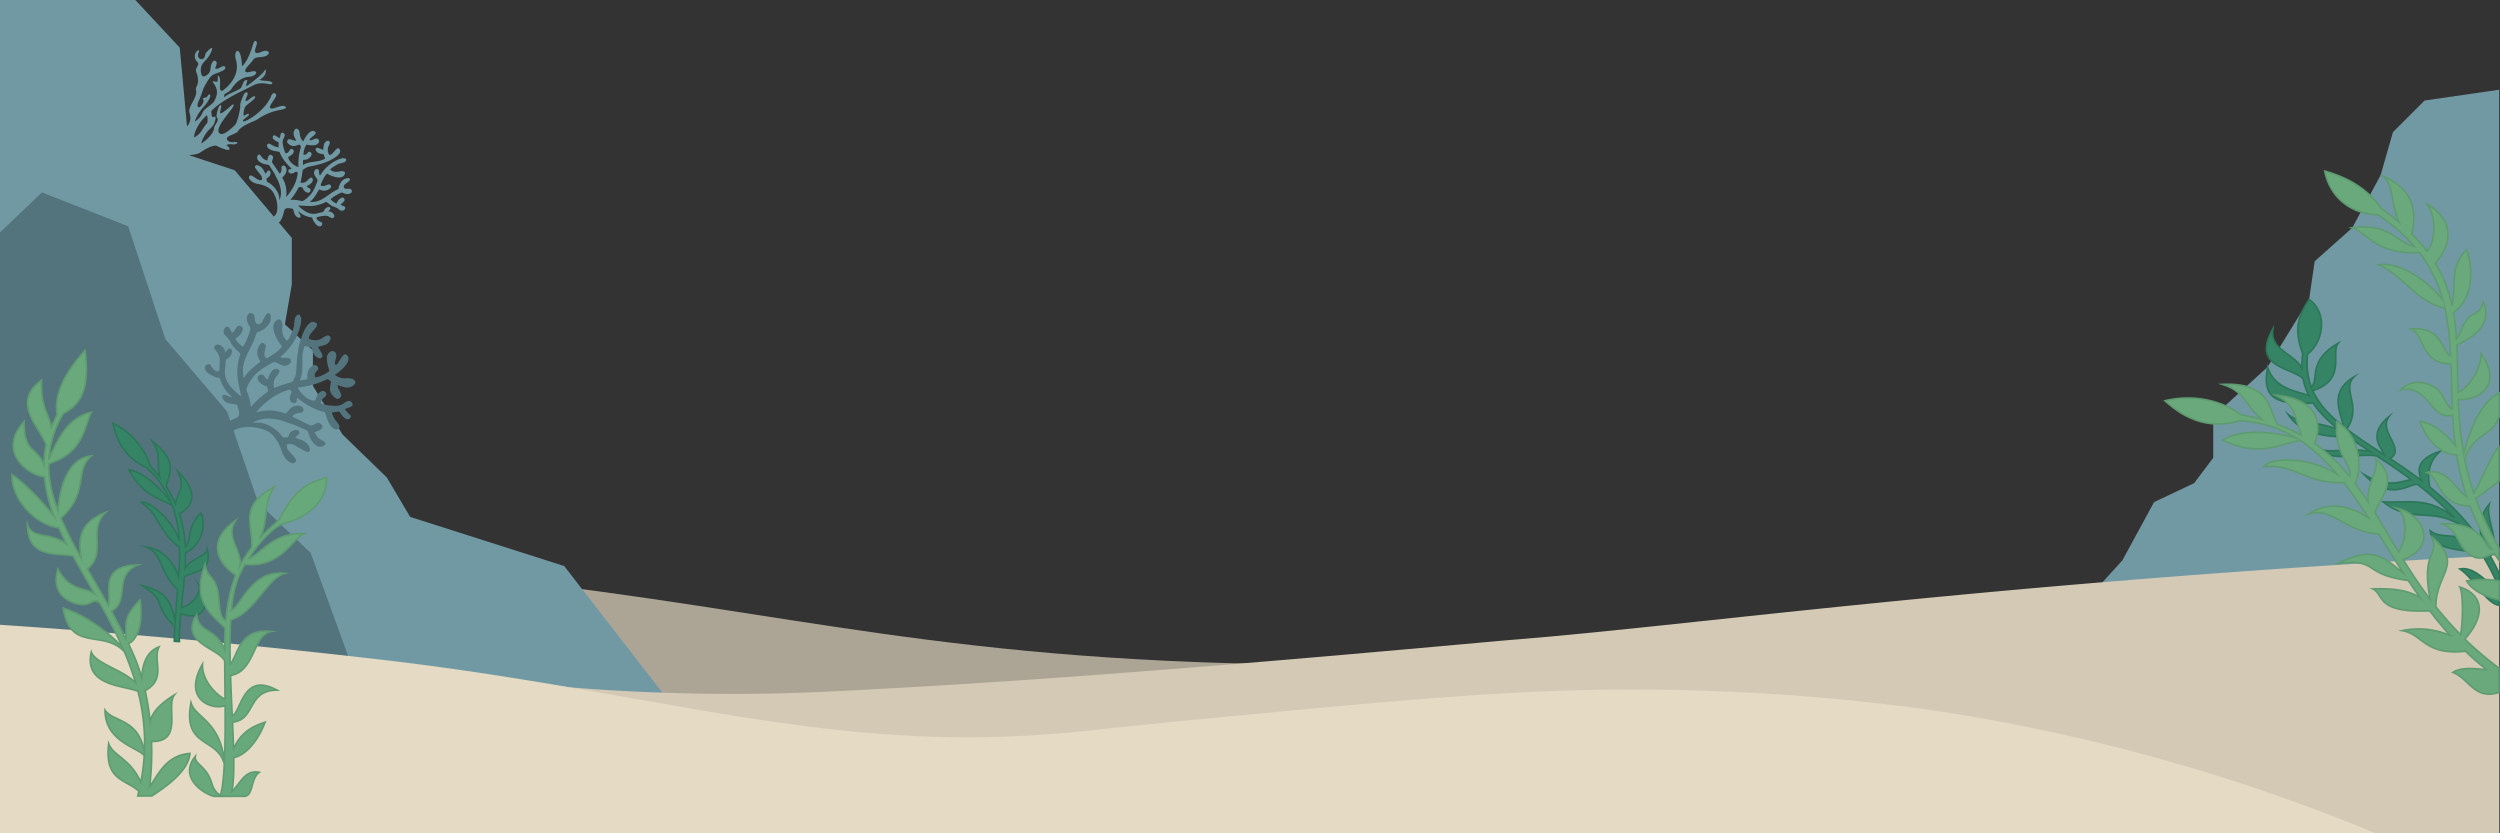<svg id="be582cee-5c59-4890-8d09-7a336bbf24da" data-name="圖層 1" xmlns="http://www.w3.org/2000/svg" viewBox="0 0 1500.5 500">
	<rect x="0" y="0" width="1500.5" height="500" fill="#333333" stroke="none"/>
	<defs>
		<style>
			.e71200a7-bfc0-4b28-94a7-7c48414f5c14{fill:#aca495;}
			.abe3fb93-c4f6-494f-9545-f00b85f09877{fill:#7199a4;}
			.b1a58a8c-1adb-4ac0-b275-01e4b829befe{fill:#d3c9b5;}
			.fcbc6e44-8173-4851-b5cc-a2e2f71c406c{fill:#53747d;}
			.f087289d-c50c-4054-9367-9c0c8f786330{fill:#e5dac4;}
			.e979acc5-020d-4b5e-9fd1-325ed7244d4e{fill:#358465;stroke:#2c7659;}
			.a26d80f4-0752-47f2-933e-6b6f873c3daa,.e9558280-360d-4acd-b6d5-166f1c430391,.e979acc5-020d-4b5e-9fd1-325ed7244d4e{stroke-miterlimit:10;}
			.a26d80f4-0752-47f2-933e-6b6f873c3daa{fill:#69a97b;stroke:#5f9b71;}
			.e9558280-360d-4acd-b6d5-166f1c430391{fill:#68a97c;stroke:#5f9b72;}

			.be31d6df-160d-4494-911f-b1b729ef865e{fill:#fff;}
			.e24f318b-d935-4099-a37e-b535c9c5b4a9{fill:#c7e6e9;}
			.b84ba159-8986-4b30-8c66-2ad0d6fdd2e0{fill:#79bfcd;}
			.a76744d7-a495-4874-9c4a-469b774bd43c {
				transform: translate(0px, 100px) scale(0);
				animation: pop 5s linear infinite;
			}
			@keyframes pop {
				0% { transform: translate(0px, 100px) scale(0)}
				20% { transform: translate(10px, 70px) scale(0.5) }
				40% { transform: translate(0px, 50px) scale(1) }
				60% { transform: translate(10px, 30px) scale(1) }
				80% { transform: translate(0px, 10px) scale(1) }
				100% { transform: translate(5px, 0px) scale(1) }
			}
		</style>
	</defs>
	<path class="e71200a7-bfc0-4b28-94a7-7c48414f5c14" d="M-329.35,548.1c97.93-1.28,176.52,3.36,227.14,7.37,202.91,16.1,293.61,49,489.67,56.63,75.46,2.94,136.44,1,172.6-.8l610.59,2.31V714.77h-1500Z" transform="translate(329.35 -214.77)"/>
	<polygon class="abe3fb93-c4f6-494f-9545-f00b85f09877" points="81.24 0 107.88 28.6 113.86 93.3 140.87 102.18 175.13 142.78 175.13 170.69 171 194.64 187.81 210.37 187.81 231.59 205.57 260.77 232.22 286.64 246.17 310.25 338.65 339.75 410.18 432.03 0 432.03 0 0 81.24 0"/>
	<polygon class="abe3fb93-c4f6-494f-9545-f00b85f09877" points="1500 53.86 1455.26 60.32 1436.23 79.35 1428.85 105.11 1411.83 136.73 1389.29 156.79 1385.93 179.75 1360.98 220.29 1328.39 250 1328.39 274.73 1316.97 289.95 1292.87 301.37 1273.84 336.34 1252.27 360.09 1500 360.09 1500 53.86"/>
	<path class="b1a58a8c-1adb-4ac0-b275-01e4b829befe" d="M1170.65,548.1c-308.33,16.48-479.91,41.67-590.29,50.51-28.52,2.29-220.8,20.83-373,29.18-38.87,2.13-58.31,3.21-87.57,3.41-155.57,1-210.81-25-333-16.73a769,769,0,0,0-116.13,17v83.33h1500Z" transform="translate(329.35 -214.77)"/>
	<polygon class="fcbc6e44-8173-4851-b5cc-a2e2f71c406c" points="0 139.53 25.16 115.49 76.92 135.79 99.24 203.5 136.28 246.99 154.97 301.71 186.45 331.86 209.77 395.89 0 395.89 0 139.53"/>
	<path class="f087289d-c50c-4054-9367-9c0c8f786330" d="M-329.35,589.77c50.29,3.35,130.26,9.51,228.41,20.89,169,19.61,269,57.21,413,43.78,15.21-1.42,29.51-3.23,76-7.71,79-7.62,152.06-14.66,209.5-17C723.74,624.48,822.93,639.8,843,643a1132.14,1132.14,0,0,1,253.11,71.75H-329.35Z" transform="translate(329.35 -214.77)"/>
	<path id="f43ec3f0-67e5-4a02-873b-8429a0294e88" data-name="海扇" class="abe3fb93-c4f6-494f-9545-f00b85f09877" d="M-123.06,338.48c-.3-.12-.62-.18-.91-.31a5.08,5.08,0,0,1-.76-.42c-.14-.08-.14-.21,0-.33s.36-.39.55-.57c.4-.39.84-.74,1.22-1.16a1.31,1.31,0,0,0,.32-1.52,1.29,1.29,0,0,0-1.82-.65,4.44,4.44,0,0,0-1.47,1.1,6.45,6.45,0,0,0-1.44,2.3,9.1,9.1,0,0,1-3.57-2.51,1.94,1.94,0,0,1,.23-.25,9.19,9.19,0,0,1,.74-.66,31.67,31.67,0,0,1,5-2.93,1.86,1.86,0,0,1,1.84.09,4.73,4.73,0,0,0,3.42.43,2.75,2.75,0,0,0,1-.49,1.29,1.29,0,0,0,.49-1.45,1.46,1.46,0,0,0-1.23-1.09,9,9,0,0,0-1.27,0,10.6,10.6,0,0,1-1.26,0,1.33,1.33,0,0,1-.87-2,3,3,0,0,1,.51-.61c.5-.41,1-.79,1.55-1.2a9.83,9.83,0,0,0,1.24-1.07.85.85,0,0,0-.51-1.45,1.54,1.54,0,0,0-.3,0,4.64,4.64,0,0,0-3.36,1.28,8,8,0,0,0-2.32,4.48,1.23,1.23,0,0,1-.86,1.09,23.68,23.68,0,0,0-4.46,2.66c-1.43,1-2.84,2-4.34,2.88a12.88,12.88,0,0,1-6,1.89c-.55,0-1.11,0-1.66,0a8.26,8.26,0,0,1,.75-.72,18.31,18.31,0,0,0,3-3.82c.56-.91,1.1-1.83,1.63-2.75a.29.29,0,0,1,.43-.15,13.09,13.09,0,0,0,1.5.48,5.11,5.11,0,0,0,5.07-1.53,1.11,1.11,0,0,0,.26-1.34,1.35,1.35,0,0,0-1.45-.68c-.38.09-.75.23-1.13.35s-1,.38-1.56.53a2.4,2.4,0,0,1-1.52-.06.55.55,0,0,1-.42-.75,2.56,2.56,0,0,1,.19-.63c.43-1,.86-1.92,1.33-2.85a11.94,11.94,0,0,1,2-2.89A.24.24,0,0,1-133,319a18.52,18.52,0,0,0,4.91,2,7.69,7.69,0,0,0,3,.25,3.12,3.12,0,0,0,2.66-2,1.07,1.07,0,0,0-.83-1.62,4.64,4.64,0,0,0-2.16,0,9.3,9.3,0,0,1-2.88.26,4.71,4.71,0,0,1-2.61-1.05c-.3-.25-.31-.28,0-.56a6.08,6.08,0,0,1,1-.93c1-.65,2-1.25,3-1.84a6.91,6.91,0,0,1,2.06-.76,16.82,16.82,0,0,0,1.76-.46,2.34,2.34,0,0,0,1.49-1.34A.63.63,0,0,0-122,310a1.84,1.84,0,0,0-.41-.16,3.53,3.53,0,0,0-1.88,0,17.32,17.32,0,0,0-3.78,1.5,21.91,21.91,0,0,0-5,3.6,24.09,24.09,0,0,0-3.2,3.71c-.32.46-.62.93-.94,1.41a1.08,1.08,0,0,1-.51-.76c-.07-.35-.08-.71-.14-1.06A5.93,5.93,0,0,0-138,317a1.27,1.27,0,0,0-1.89-.56,2.73,2.73,0,0,0-.9,2.84,8.43,8.43,0,0,0,1.36,2.32,2.13,2.13,0,0,1,.38,2.49c0,.11-.08.23-.13.34-.29.68-.59,1.36-.87,2.05a17.91,17.91,0,0,1-2.14,4.09,19,19,0,0,1-2.81,3,12,12,0,0,1-2.2,1.59,2,2,0,0,1-1.49.2l-1.12-.29a19.47,19.47,0,0,0-4.69-.37h-.57l.2-.23a29.29,29.29,0,0,0,2.94-4c.66-1.07,1.26-2.18,1.89-3.26.07-.12.1-.28.31-.24l1.73.22a.28.28,0,0,1,.19.14A5,5,0,0,0-146,329.8a3,3,0,0,0,1.37.62,1.41,1.41,0,0,0,1.6-1.08,1.4,1.4,0,0,0-.8-1.73,6.73,6.73,0,0,1-.73-.32,1.91,1.91,0,0,1-.55-.47c-.18-.26-.14-.32.14-.47l.35-.18a7.33,7.33,0,0,0,2.32-1.74,2.39,2.39,0,0,0,.65-2.13,1,1,0,0,0-1.71-.64,8.63,8.63,0,0,0-1.11,1.07,5.22,5.22,0,0,1-2.24,1.54,4.18,4.18,0,0,1-2.27.13s0-.06,0-.08a59.7,59.7,0,0,0,1.17-6.76,1.37,1.37,0,0,1,.52-1,9.91,9.91,0,0,1,1-.75,8.62,8.62,0,0,1,3.26-1.2,64.81,64.81,0,0,0,7.15-1.75,28.85,28.85,0,0,0,7.69-3.64,9.29,9.29,0,0,0,2.57-2.43,2,2,0,0,0-.15-2.7.85.85,0,0,0-1.15-.18,4,4,0,0,0-.91.74c-.57.61-1.09,1.26-1.65,1.89a4.35,4.35,0,0,1-1.58,1.17c-.42.18-.62.12-.8-.25a5.25,5.25,0,0,1-.17-5.19,7.8,7.8,0,0,0,.59-1.57,1.18,1.18,0,0,0-.42-1.24,1.11,1.11,0,0,0-1.22-.08,3.19,3.19,0,0,0-1.86,2.23,16.6,16.6,0,0,0-.3,2.23c0,.26-.05.53-.08.84-.29-.09-.54-.14-.77-.23-.47-.19-.92-.43-1.4-.6a5.34,5.34,0,0,0-1.39-.39,1,1,0,0,0-1,1.27,2.07,2.07,0,0,0,.28.65,3.66,3.66,0,0,0,2.07,1.51c.73.22,1.49.31,2.24.46a.4.4,0,0,1,.25.15c.26.72.49,1.44.75,2.16a.29.29,0,0,1-.17.41,11.6,11.6,0,0,1-3.69,1.34c-1.36.24-2.72.43-4.09.65A14.19,14.19,0,0,0-147,313.5l-.54.3a.68.68,0,0,1,0-.15c0-.89.05-1.78.09-2.67,0-.07.11-.17.19-.19.3-.06.61-.1.92-.15a6,6,0,0,0,1.42-.27,5.86,5.86,0,0,0,1.44-1,3.33,3.33,0,0,0,1.15-1.9,1.3,1.3,0,0,0-.86-1.47c-.63-.27-1-.14-1.48.45a4.06,4.06,0,0,1-.69.74,2,2,0,0,1-1.86.36.55.55,0,0,1,0-.13,11.76,11.76,0,0,1,1.67-5.68c.1-.17.2-.16.36-.13a15.37,15.37,0,0,0,4.44.3,3.16,3.16,0,0,0,2.59-1.44,1.56,1.56,0,0,0,0-1.9,1.76,1.76,0,0,0-1.66-.62,6.43,6.43,0,0,0-1.17.39c-.37.14-.73.34-1.11.48a2,2,0,0,1-1.44,0,1.26,1.26,0,0,1,.4-.89c.6-.55,1.23-1.07,1.85-1.61A5.1,5.1,0,0,0-140,295a.82.82,0,0,0-.19-1.1,2,2,0,0,0-2.15-.39,4.52,4.52,0,0,0-1.55,1,14.51,14.51,0,0,0-2.6,3.48c-.31.54-.58,1.1-.9,1.71-.28-.34-.55-.64-.8-1a6.72,6.72,0,0,1-1.21-3.47,9.23,9.23,0,0,0-.36-1.72,2.29,2.29,0,0,0-1.49-1.51.63.63,0,0,0-.57.07,2.74,2.74,0,0,0-1,1.24,4.09,4.09,0,0,0-.07,2.94,10.87,10.87,0,0,0,1.18,2.51l.14.26a1.46,1.46,0,0,1-1.13.1c-.52-.14-1-.35-1.52-.5a5.92,5.92,0,0,0-1.31-.3,1.38,1.38,0,0,0-1.3.82,1.17,1.17,0,0,0,.11,1.39,5.52,5.52,0,0,0,1.06,1,4.32,4.32,0,0,0,3,.86,13.29,13.29,0,0,0,1.72-.47c.36-.1.72-.23,1.08-.34a.28.28,0,0,1,.24,0c.28.31.54.63.81.94a.49.49,0,0,1,.08.48c-.31,1.16-.65,2.3-.89,3.47a37.3,37.3,0,0,0-.63,8v.55l-.2,0A11.75,11.75,0,0,1-155,311.9a5.26,5.26,0,0,1-1.33-2.53.45.45,0,0,1,.23-.52c.53-.31,1.06-.62,1.57-1a3.13,3.13,0,0,0,1.47-2.05,1.41,1.41,0,0,0-.82-1.53,1.14,1.14,0,0,0-1.45.45,11.7,11.7,0,0,0-.68,1,2.05,2.05,0,0,1-1.43,1,.62.62,0,0,1-.73-.35,2,2,0,0,1-.15-.33,23.27,23.27,0,0,1-1.33-5,5.32,5.32,0,0,1,.6-3.41,5.86,5.86,0,0,0,.51-1.21,1.4,1.4,0,0,0-.75-1.83,1,1,0,0,0-1.54.5,3.1,3.1,0,0,0-.19.66c-.06.31-.07.62-.14.93a6.54,6.54,0,0,1-.24.75.27.27,0,0,1-.44.14l-1.38-.9c-.36-.22-.72-.44-1.1-.63a.63.63,0,0,0-.75.05,1.36,1.36,0,0,0-.35,1.91,2.79,2.79,0,0,0,.46.51,7.84,7.84,0,0,0,2.6,1.52.32.32,0,0,1,.23.32c0,.5,0,1,0,1.49s0,.84,0,1.31c-.4,0-.76-.06-1.1-.13a10,10,0,0,1-2.78-1.18,15.33,15.33,0,0,0-1.68-.82.87.87,0,0,0-.93.18,1.28,1.28,0,0,0-.43,1.22,2.08,2.08,0,0,0,.7,1.25,6.78,6.78,0,0,0,3,1.53c1.12.26,2.26.45,3.4.65a.54.54,0,0,1,.5.4,23.85,23.85,0,0,0,1.08,2.35,30.32,30.32,0,0,0,5.13,6.49l.92.93-.61.19c-.18.05-.38.07-.56.13a1.11,1.11,0,0,0-.57,1.78,1.87,1.87,0,0,0,1.88.79,4.82,4.82,0,0,0,1.85-.75c.23-.14.49-.37.72-.36s.49.27.74.4.23.27.21.48a21.66,21.66,0,0,1-2,7,31.2,31.2,0,0,1-3.79,6c-.35.43-.73.84-1.12,1.29,0-.13,0-.22,0-.3a19,19,0,0,0-.17-5.53,16.53,16.53,0,0,0-2.09-5.51c-.07-.12-.15-.22,0-.38a16.67,16.67,0,0,0,1.43-1.6,4.47,4.47,0,0,0,1-3,2.72,2.72,0,0,0-1.15-2.3,1.17,1.17,0,0,0-1.85.89,3.72,3.72,0,0,0,0,.58,4.24,4.24,0,0,1-.36,2.25,2,2,0,0,1-.73.88l-4.35-6.33a1.37,1.37,0,0,1-.19-1.13c.11-.42.24-.83.37-1.24a1.69,1.69,0,0,0-.68-2.35.91.91,0,0,0-1-.16,1.92,1.92,0,0,0-.64.49,4,4,0,0,0-.69,1.7c-.1.39-.18.78-.27,1.16-.05,0-.07,0-.09,0a6,6,0,0,1-3.69-2.68,2.41,2.41,0,0,0-.65-.7.85.85,0,0,0-1.26.25,2.63,2.63,0,0,0,.26,3.11,6.63,6.63,0,0,0,2.82,1.9,12.13,12.13,0,0,0,2.79.63,1.63,1.63,0,0,1,1.23.74c.93,1.49,1.9,3,2.79,4.46.58,1,1,2.08,1.56,3.07a18.5,18.5,0,0,1,2,5.16,12.84,12.84,0,0,1,.16,6.19c-.13.5-.29,1-.44,1.46h-.09c-.06-.37-.14-.74-.17-1.11a9.25,9.25,0,0,0-1.5-4.31,14.72,14.72,0,0,0-4.32-4.5c-.55-.36-1.16-.66-1.57-.89-.09-.53-.19-1-.24-1.44a.86.86,0,0,1,.62-1,3.11,3.11,0,0,0,1.76-3.2,1.33,1.33,0,0,0-.72-1,.77.77,0,0,0-1.06.18,6.41,6.41,0,0,0-.48.68c-.22.33-.42.67-.67,1.06a4.86,4.86,0,0,0-.23-.43c-.5-.85-.95-1.73-1.51-2.53a5.56,5.56,0,0,0-2.59-2.07,2.83,2.83,0,0,0-1.12-.18c-.43,0-.69.31-.91.67a.73.73,0,0,0,.09.87c.52.73,1.05,1.46,1.59,2.18s1.25,1.51,1.82,2.31a3.35,3.35,0,0,1,.64,2.4c-.06.46-.09.49-.56.53a3.62,3.62,0,0,1-2.09-.52c-.84-.49-1.63-1.06-2.45-1.59a3.91,3.91,0,0,0-1.46-.68.91.91,0,0,0-1,.42,1.37,1.37,0,0,0,0,1.6,6,6,0,0,0,2.54,2.23,12,12,0,0,0,3.16.93,15.29,15.29,0,0,1,6.29,2.52,8.6,8.6,0,0,1,2.53,2.8,17.45,17.45,0,0,1,2.29,8.95c-.18,3.85-1.33,4.19-2.39,5.61s.26,3.64,2.76,3.29c1.47-.2,2.45-2.83,3.21-5.27s.54-3.55,3.06-3.47a18.18,18.18,0,0,1,1.81.18,1.37,1.37,0,0,1,1.25,1.21,9.62,9.62,0,0,0,.91,2.59,3.24,3.24,0,0,0,1.83,1.62,2.06,2.06,0,0,0,.65.11.8.8,0,0,0,.83-1,4,4,0,0,0-.44-1c-.24-.41-.52-.8-.76-1.21a3.87,3.87,0,0,1-.25-.59l.06,0c.48.35.94.7,1.42,1a14,14,0,0,0,6.72,2.65c.08,0,.22.09.23.16a8.28,8.28,0,0,0,1.82,3.39,4.88,4.88,0,0,0,1.37,1.42,2.39,2.39,0,0,0,1.8.31,1.43,1.43,0,0,0,1-1.14,1,1,0,0,0-.52-1.26c-.53-.3-1.09-.53-1.62-.83a2.63,2.63,0,0,1-1.16-1.36.62.62,0,0,1,.46-.93,26.83,26.83,0,0,1,4.53-.78,4.74,4.74,0,0,1,2.7.71,10.9,10.9,0,0,0,1.18.6,1,1,0,0,0,1.23-.14,1.41,1.41,0,0,0,.44-1.38,3.28,3.28,0,0,0-1.13-1.56,3.28,3.28,0,0,0-1.91-.78,3.58,3.58,0,0,1-.53-.1,10.08,10.08,0,0,0,1.06-1.12A.93.93,0,0,0-132,339a2.67,2.67,0,0,0-1.77.72,3.17,3.17,0,0,0-.95,1.2l-.15.29a1.53,1.53,0,0,1-1.34,1,16.46,16.46,0,0,0-2.31.53,9,9,0,0,1-7.39-1,26,26,0,0,1-4.54-3.63h.36c1.83.1,3.67.23,5.51.31a21.59,21.59,0,0,0,10.75-2.4.38.38,0,0,1,.45,0l2.16,1.62a7.32,7.32,0,0,0,2.67,1.38,6.72,6.72,0,0,1,2.65,1.47c.2.16.42.31.63.45a2.14,2.14,0,0,0,2.46-.21l.18-.11.36-.42A1.18,1.18,0,0,0-123.06,338.48Z" transform="translate(329.35 -214.77)"/>
	<path id="afb272e1-293c-4183-b43e-9a56d3a8f26a" data-name="海扇" class="fcbc6e44-8173-4851-b5cc-a2e2f71c406c" d="M-191.43,412c.25.41.41.88.66,1.29a9,9,0,0,0,.8,1c.16.18.34.15.49,0s.51-.63.74-1c.49-.69.92-1.43,1.45-2.08a2,2,0,0,1,2.19-.82,2,2,0,0,1,1.38,2.58,6.55,6.55,0,0,1-1.32,2.43,9.75,9.75,0,0,1-3.1,2.66,13.77,13.77,0,0,0,4.53,4.76,4.26,4.26,0,0,0,.33-.4c.28-.41.57-.82.81-1.25a45.27,45.27,0,0,0,3.24-8.17,2.76,2.76,0,0,0-.53-2.71,7.24,7.24,0,0,1-1.41-5,4,4,0,0,1,.52-1.59,1.92,1.92,0,0,1,2.05-1.05,2.18,2.18,0,0,1,1.89,1.59,12.92,12.92,0,0,1,.3,1.88,16.75,16.75,0,0,0,.31,1.88,2,2,0,0,0,3.23.85,4.82,4.82,0,0,0,.78-.91c.51-.84,1-1.72,1.45-2.56a14.57,14.57,0,0,1,1.32-2.1,1.27,1.27,0,0,1,2.27.44,1.84,1.84,0,0,1,.13.44,7,7,0,0,1-1.16,5.3,12.25,12.25,0,0,1-6.17,4.45,1.83,1.83,0,0,0-1.42,1.52,36,36,0,0,1-3,7.24c-1.15,2.35-2.36,4.68-3.32,7.1a19.38,19.38,0,0,0-1.48,9.43c.09.83.28,1.64.43,2.46a14.47,14.47,0,0,0,.9-1.28,27.06,27.06,0,0,1,5-5.27c1.23-1,2.48-2,3.73-3,.26-.21.32-.36.14-.68a19.05,19.05,0,0,1-1.06-2.12,7.71,7.71,0,0,1,1.16-7.9,1.65,1.65,0,0,1,1.94-.68,2,2,0,0,1,1.33,2c0,.59-.17,1.18-.28,1.77-.14.81-.33,1.62-.44,2.45a3.62,3.62,0,0,0,.44,2.25.84.84,0,0,0,1.21.45,4.37,4.37,0,0,0,.9-.43c1.32-.85,2.65-1.69,3.94-2.6a17.75,17.75,0,0,0,3.86-3.63.35.35,0,0,0,0-.53,27.55,27.55,0,0,1-4.05-6.88,11.91,11.91,0,0,1-1-4.38,4.72,4.72,0,0,1,2.39-4.41,1.63,1.63,0,0,1,2.61.88,6.93,6.93,0,0,1,.43,3.22,14.36,14.36,0,0,0,.24,4.34,7.18,7.18,0,0,0,2.16,3.67c.43.39.48.4.84-.06a9.25,9.25,0,0,0,1.17-1.66c.74-1.62,1.42-3.27,2.08-4.93a10.8,10.8,0,0,0,.66-3.24,24.59,24.59,0,0,1,.3-2.72,3.56,3.56,0,0,1,1.66-2.53,1,1,0,0,1,1.47.3,4.08,4.08,0,0,1,.32.58,5.2,5.2,0,0,1,.39,2.81,26.06,26.06,0,0,1-1.4,6,32.84,32.84,0,0,1-4.26,8.18,35.73,35.73,0,0,1-4.81,5.6c-.61.58-1.25,1.13-1.89,1.72a1.6,1.6,0,0,0,1.24.59c.53,0,1.07,0,1.61,0a8.94,8.94,0,0,1,1.94.07,1.89,1.89,0,0,1,1.25,2.68c-.52,1-2.39,2.4-4,2a12.21,12.21,0,0,1-3.76-1.51,3.23,3.23,0,0,0-3.8,0c-.16.1-.32.17-.47.27-1,.58-1.91,1.18-2.87,1.75a27.58,27.58,0,0,0-5.62,4.11,28.57,28.57,0,0,0-3.84,4.84,17.67,17.67,0,0,0-1.88,3.64,3,3,0,0,0,0,2.27c.22.53.46,1.07.67,1.61a28.6,28.6,0,0,1,1.6,6.9c0,.25.09.5.15.84l.29-.34a43.33,43.33,0,0,1,5.3-5.28c1.45-1.21,3-2.36,4.44-3.54.16-.13.38-.21.29-.52-.26-.83-.47-1.68-.72-2.51a.4.4,0,0,0-.26-.26,7.55,7.55,0,0,1-4-2.23,4.42,4.42,0,0,1-1.22-1.9,2.13,2.13,0,0,1,1.24-2.64,2.15,2.15,0,0,1,2.77.81,9.63,9.63,0,0,0,.63,1,2.86,2.86,0,0,0,.83.72c.42.22.51.14.67-.32.06-.18.12-.37.19-.55a11.22,11.22,0,0,1,2.07-3.85,3.63,3.63,0,0,1,3-1.44,1.54,1.54,0,0,1,1.33,2.4,12.5,12.5,0,0,1-1.35,1.89,7.69,7.69,0,0,0-1.79,3.69,6.3,6.3,0,0,0,.3,3.41h.12a86.83,86.83,0,0,1,9.82-3.25,2.16,2.16,0,0,0,1.33-1,16.69,16.69,0,0,0,.89-1.6,13.06,13.06,0,0,0,1.07-5.13,99.77,99.77,0,0,1,1-11,43.54,43.54,0,0,1,3.72-12.27,14,14,0,0,1,3-4.37,3.06,3.06,0,0,1,4.06-.37,1.26,1.26,0,0,1,.53,1.66,6.87,6.87,0,0,1-.89,1.53c-.79,1-1.65,1.91-2.46,2.87a6.79,6.79,0,0,0-1.4,2.62c-.17.66,0,.95.56,1.14,2.72.89,5.34.95,7.77-.9a10.81,10.81,0,0,1,2.21-1.22,1.77,1.77,0,0,1,1.94.34,1.64,1.64,0,0,1,.38,1.81,4.74,4.74,0,0,1-2.91,3.26,27,27,0,0,1-3.25.95l-1.23.29c.19.41.33.78.52,1.11.38.65.84,1.27,1.2,1.94a9.05,9.05,0,0,1,.89,2,1.5,1.5,0,0,1-1.66,1.85,3.09,3.09,0,0,1-1-.28,5.52,5.52,0,0,1-2.72-2.75c-.49-1-.79-2.15-1.18-3.23-.05-.13-.16-.32-.27-.34-1.13-.22-2.26-.41-3.39-.64-.33-.06-.46.05-.58.35a17.67,17.67,0,0,0-1.17,5.79c-.07,2.08,0,4.16-.06,6.24a21.71,21.71,0,0,1-1.07,7.28c-.1.28-.21.56-.32.87a1.1,1.1,0,0,0,.24,0c1.32-.24,2.64-.47,3.95-.72a.45.45,0,0,0,.24-.32c0-.47,0-.94,0-1.41a8.21,8.21,0,0,1,.09-2.17,8.56,8.56,0,0,1,1.16-2.37,5,5,0,0,1,2.57-2.14,2,2,0,0,1,2.38.95c.54.88.43,1.47-.35,2.3a6.43,6.43,0,0,0-1,1.2,3,3,0,0,0-.11,2.86l.19,0a17.71,17.71,0,0,0,8.09-3.75c.24-.19.19-.35.11-.56a23.12,23.12,0,0,1-1.42-6.56,4.71,4.71,0,0,1,1.56-4.18,2.34,2.34,0,0,1,2.82-.47,2.65,2.65,0,0,1,1.3,2.33,9.48,9.48,0,0,1-.32,1.83c-.13.6-.35,1.17-.47,1.77a3,3,0,0,0,.29,2.15,2,2,0,0,0,1.24-.79c.69-1,1.32-2.07,2-3.11a7.4,7.4,0,0,1,1.72-2.17,1.23,1.23,0,0,1,1.67,0,3,3,0,0,1,1.06,3.12,6.89,6.89,0,0,1-1.19,2.54,21.86,21.86,0,0,1-4.61,4.65c-.73.58-1.51,1.11-2.35,1.71.57.35,1.08.69,1.63,1a10.07,10.07,0,0,0,5.43,1,13.82,13.82,0,0,1,2.65.15,3.44,3.44,0,0,1,2.58,1.89.91.91,0,0,1,0,.86,4.13,4.13,0,0,1-1.62,1.79,6.13,6.13,0,0,1-4.37.76,16.92,16.92,0,0,1-4-1.2l-.42-.15a2.28,2.28,0,0,0,.1,1.71c.33.73.75,1.42,1.09,2.15a9.38,9.38,0,0,1,.73,1.88,2.07,2.07,0,0,1-.93,2.13,1.76,1.76,0,0,1-2.1.14,7.75,7.75,0,0,1-1.7-1.37,6.38,6.38,0,0,1-1.95-4.32,20.35,20.35,0,0,1,.3-2.68c.08-.56.2-1.11.28-1.68a.47.47,0,0,0-.12-.35c-.52-.35-1.05-.66-1.58-1a.71.71,0,0,0-.73,0c-1.65.71-3.29,1.47-5,2.09a56.66,56.66,0,0,1-11.72,2.71l-.82.12c.06.13.09.21.13.28a17.51,17.51,0,0,0,5.68,6.11,7.83,7.83,0,0,0,4.07,1.42.65.65,0,0,0,.72-.45c.35-.86.7-1.73,1.1-2.56a4.78,4.78,0,0,1,2.73-2.65,2.12,2.12,0,0,1,2.46.88,1.72,1.72,0,0,1-.34,2.27c-.42.44-.89.83-1.34,1.23a3.12,3.12,0,0,0-1.16,2.35.92.92,0,0,0,.69,1,2.32,2.32,0,0,0,.51.16,34.75,34.75,0,0,0,7.75.87,8,8,0,0,0,4.94-1.65,8.63,8.63,0,0,1,1.69-1,2.14,2.14,0,0,1,2.9.72,1.52,1.52,0,0,1-.41,2.41,5.33,5.33,0,0,1-.94.43c-.45.15-.91.25-1.35.41a8.19,8.19,0,0,0-1.07.53.39.39,0,0,0-.12.68c.55.62,1.11,1.24,1.65,1.87A18.79,18.79,0,0,1-119,464.1a1,1,0,0,1,.09,1.14,2,2,0,0,1-2.77.94,5,5,0,0,1-.87-.56,12.18,12.18,0,0,1-2.84-3.54.44.44,0,0,0-.52-.27c-.74.1-1.49.15-2.23.24l-2,.28c.16.59.26,1.12.44,1.62a15.34,15.34,0,0,0,2.38,3.88,24.4,24.4,0,0,1,1.59,2.32,1.29,1.29,0,0,1-.06,1.42,1.93,1.93,0,0,1-1.72.92,3.11,3.11,0,0,1-2-.77,10,10,0,0,1-2.95-4.15c-.65-1.62-1.18-3.29-1.73-4.94a.88.88,0,0,0-.71-.66,34.89,34.89,0,0,1-3.75-1.08,45.13,45.13,0,0,1-10.8-6.2l-1.59-1.16c-.06.37-.11.66-.15.94s0,.59-.08.87a1.67,1.67,0,0,1-2.52,1.25A2.79,2.79,0,0,1-155.4,454a7.25,7.25,0,0,1,.7-2.93c.16-.38.45-.81.38-1.16s-.52-.66-.77-1a.61.61,0,0,0-.75-.2,32.17,32.17,0,0,0-9.91,4.58,46.77,46.77,0,0,0-8.14,7c-.57.61-1.09,1.26-1.68,1.95l.45-.1a28.51,28.51,0,0,1,8.27-1,24.9,24.9,0,0,1,8.68,1.89c.2.08.36.18.56-.09a28.92,28.92,0,0,1,2.07-2.48,6.83,6.83,0,0,1,4.18-2.2,4.1,4.1,0,0,1,3.69,1.2,1.78,1.78,0,0,1-.91,3,6.15,6.15,0,0,1-.86.13,6.52,6.52,0,0,0-3.29,1,3.1,3.1,0,0,0-1.14,1.29l10.39,5.07a2.08,2.08,0,0,0,1.74,0c.6-.24,1.18-.53,1.76-.82,1.69-.84,2.27-.75,3.66.49a1.37,1.37,0,0,1,.46,1.46,2.8,2.8,0,0,1-.6,1.06,6,6,0,0,1-2.37,1.41c-.56.23-1.12.44-1.67.65,0,.08,0,.11,0,.13,1.09,2.15,2.44,4,4.82,4.92a3.55,3.55,0,0,1,1.19.81,1.28,1.28,0,0,1-.1,1.93,4,4,0,0,1-4.68.31,9.86,9.86,0,0,1-3.46-3.79,18.23,18.23,0,0,1-1.57-4,2.37,2.37,0,0,0-1.37-1.66c-2.42-1.06-4.82-2.18-7.27-3.17-1.6-.64-3.32-1-4.92-1.64a28.19,28.19,0,0,0-8.14-1.88,19.15,19.15,0,0,0-9.27,1.14c-.7.29-1.38.65-2.07,1l0,.13c.57,0,1.14.05,1.7,0a14,14,0,0,1,6.75,1.28,21.85,21.85,0,0,1,7.66,5.44c.67.75,1.25,1.58,1.69,2.15.81,0,1.51.05,2.2,0a1.29,1.29,0,0,0,1.35-1.15c.37-2,2.66-3.32,4.38-3.33a2,2,0,0,1,1.68.84,1.18,1.18,0,0,1,0,1.63,10.48,10.48,0,0,1-.9.86c-.45.4-.91.78-1.43,1.23.31.11.5.17.69.25,1.37.55,2.78,1,4.11,1.68a8.48,8.48,0,0,1,3.66,3.41,4.58,4.58,0,0,1,.52,1.63,1.69,1.69,0,0,1-.81,1.5,1.1,1.1,0,0,1-1.31.06c-1.21-.6-2.41-1.23-3.6-1.88s-2.54-1.53-3.86-2.19a4.93,4.93,0,0,0-3.71-.43c-.68.19-.72.24-.66.95a5.53,5.53,0,0,0,1.23,3c.92,1.14,1.94,2.2,2.91,3.29a5.92,5.92,0,0,1,1.35,2,1.39,1.39,0,0,1-.41,1.54,2.08,2.08,0,0,1-2.39.42,8.91,8.91,0,0,1-3.87-3.29,17.79,17.79,0,0,1-2.09-4.51,23,23,0,0,0-5.16-8.81,13.05,13.05,0,0,0-4.73-3.15,26.19,26.19,0,0,0-13.84-1.42c-5.71,1.13-6,2.91-7.85,4.8s-5.47.44-5.51-3.38c0-2.23,3.68-4.27,7.14-5.94s5.18-1.6,4.49-5.35c-.16-.89-.42-1.78-.66-2.66a2.09,2.09,0,0,0-2.08-1.59,14.16,14.16,0,0,1-4.07-.77,4.87,4.87,0,0,1-2.82-2.37,3.24,3.24,0,0,1-.31-.94,1.21,1.21,0,0,1,1.38-1.48,7.1,7.1,0,0,1,1.54.44c.67.26,1.31.6,2,.88a7,7,0,0,0,.93.23l0-.1c-.62-.63-1.25-1.24-1.85-1.88a21.17,21.17,0,0,1-5.44-9.42c0-.13-.19-.31-.29-.31-2-.07-3.73-1.05-5.46-2a7.17,7.17,0,0,1-2.41-1.73,3.63,3.63,0,0,1-.87-2.62,2.13,2.13,0,0,1,1.49-1.69,1.51,1.51,0,0,1,2,.49c.55.73,1,1.51,1.59,2.23a3.94,3.94,0,0,0,2.28,1.42c.74.17,1.24-.14,1.28-.88a40.11,40.11,0,0,0,.17-6.93,7.19,7.19,0,0,0-1.67-3.87,14,14,0,0,1-1.15-1.62,1.49,1.49,0,0,1-.06-1.86,2.09,2.09,0,0,1,1.95-1,4.9,4.9,0,0,1,2.58,1.33,4.8,4.8,0,0,1,1.58,2.68,6.58,6.58,0,0,0,.27.76,16.8,16.8,0,0,1,1.43-1.83,1.39,1.39,0,0,1,2.46.8,4.11,4.11,0,0,1-.66,2.81,5,5,0,0,1-1.58,1.68c-.14.09-.27.2-.41.28a2.32,2.32,0,0,0-1.15,2.22,24.87,24.87,0,0,1-.26,3.56A13.42,13.42,0,0,0-191,446.72a38.39,38.39,0,0,0,6.42,6c0-.23,0-.38-.09-.53-.56-2.72-1.16-5.42-1.68-8.14a32.46,32.46,0,0,1,1.17-16.56.55.55,0,0,0-.13-.66c-1-1-1.93-1.91-2.89-2.87a11,11,0,0,1-2.66-3.67,10.28,10.28,0,0,0-2.78-3.62,7.13,7.13,0,0,1-.8-.85,3.19,3.19,0,0,1-.24-3.69c.05-.1.08-.2.13-.3l.54-.63A1.77,1.77,0,0,1-191.43,412Z" transform="translate(329.35 -214.77)"/>
	<path id="f03f7461-6c96-4dc5-95a8-2febb04ccc6d" data-name="珊瑚" class="abe3fb93-c4f6-494f-9545-f00b85f09877" d="M-161,280.69s4.5-.64,3-1.9c-2.4-1.82-8,2.4-9.17.76s5.25-7.28,3.22-8.52c-.94-.57-1.9-.67-2.7,1.49-3.66,9.1-16.1,16.16-16.83,15s4.68-3.29,3.32-4.4c-.69-.57-2.4,1.57-2.86.88s.12-4.05,1-5.3,6.4-4.8,5.79-5.78-1.43-.08-4,1.79-1.81,0-.74-2.57-1.17-2.31-1.87-.95-2.58,5.75-2.31,6.91-1.64,10.33-3.2,11.73-7.62,7.71-9.6,4.53c-2.49-4,10-15.26,8.76-16.72-.25-.29-.32-.41-1.72.82-7.76,6.84-6.5,4-5.86,1.71s-.12-2.69-.79-1.93c-1,1.21-2.25,6.14-1.61,7,1.78,2.18-1.42,4-1.68,6.48s-3.18,6.26-7.66,9.19c0-1,1.73-5.42,4.67-8.29s2.94-3.19,3.64-5.62-.2-2.48-.86-2.08c-1.27.73-1.23-.95-1.47-3.51,7-7.3,19.92-12.55,24.66-15.15s8.38-1.15,10.39-.95,1.9-1,.72-1.5c-1.76-.75-4.88-.35-6.92-1.09a7.64,7.64,0,0,0,3.53-3.47c.69-1.59.35-3.87-.49-2s-9.3,8.42-10.75,9.26c-.72-.76,1-3.4.26-3.66-2-.57-2.55,3-3.48,4.5s-7.34,3.3-10.1,5.78c-.75-2.25,1.54-2.42,3.07-3.63s1.35-2.28,4.3-5.15a12.52,12.52,0,0,1,8.26-3.59c2.22-.18,4.52-2.18,3.1-3.06s-5.38,1.4-6.1,0,2-3.53,3.87-6,1.73-2.34,5.84-2.73,4.62-2.37,4.34-2.87-1.52-1.47-4.27-.27c-5.64,2.45-3.89-1.48-3.08-4s-1.1-3.62-1.91-1-3.26,10.93-6.84,13.67c0-1.16-.42-8.07-2.19-9s-2.16,2.79-1.52,4.83c3.19,10.19-5.61,17-7.14,18.31s-2.14.31-2.34-.66.41-4.25-.16-6.3-1.3-1.4-1.18-1,.13,3.29-.57,3.23-3.22-.86-2.27.34c3.86,4.91,2.11,8.27.94,10.88s-6.23,4.55-7.35,7.49a10,10,0,0,1-4.6,5.06,27.28,27.28,0,0,1,5.46-8.87,18.3,18.3,0,0,0,3.34-4.76c.44-1,1-2,.28-2.52s-1.27,1-1.77,1.48-3.29.29-2.19,1.52-1.93,5.55-3,4.54.29-3.74.85-4.88,2.37-6.48,2.37-6.48,2.78-5.52,4.49-7.14,3.23-1.67,4.92-2.42,4.39-1.8,3.52-3.17-2.46.3-4.41.9-1.58-.21-.88-2-.22-2.3-.22-2.3c-2.15-1.7-3.15,3.1-3.15,3.53a6.84,6.84,0,0,1-1,3.54c-.59.66-4,4-4.71.16-.93-5,1.39-6.43,3.37-8.63s3.59-5.9,3.12-6.5-2.85,1.92-3.59,2.83-.3,3.3-2.25,3.71-3-1.71-2.43-3.09.79-2.89-.4-2a4.4,4.4,0,0,0-.25,6.66c2,1.86-1.33,3.64-.6,5.8,3,8.31-.73,8.5-.08,11.38,1.2,4.2-5.25,10-3.85,13.65,2,6.38-2.86,8.59-2.45,9.72s-1.05,5.84-1.89,6.83.76,4.24-.35,7.55c.62,1.42,7,1.64,10.86-.24,3.69-2.61,7-4.22,9.66-4.34,6.28,3,7.59,2.71,8,2.43.62-.44-.56-2-1.69-2.53,0,0,.71-1,3.29-.67,3,.41,3.9-1.12,2.75-1.35s-4.34.91-5.6-1.37c-1.36-2.45,5.25-3.17,6.47-5.1,2.55-3.95,9.72-5.72,12.09-7.42A34.57,34.57,0,0,1-161,280.69Zm-51.89,16.57c.35-5.45,5.28-11.55,7.72-13.32.46.49.54,3.3.29,4.46a35.79,35.79,0,0,0-3.65,5.22A11.6,11.6,0,0,1-212.87,297.26Z" transform="translate(329.35 -214.77)"/>
	<g id="a66153e9-af90-462b-aaa9-68af122e2ce0" data-name="右海草">
		<g id="bb7a91ff-aa7d-4e48-801f-e22517e06b15" data-name="右後海草">
			<path class="e979acc5-020d-4b5e-9fd1-325ed7244d4e" d="M1165.26,548.49c7.16-6.34-3-22-.58-31.08-8,9.35-5.33,19-2.82,25.48-9.48-14.79-20.95-26.22-32.8-35.75-2.28-10.29,1.2-17.4,6.39-21.6-12,4-15,9.46-11.29,17.77-6.37-4.83-12.78-9.19-19-13.29,9.65-6.12-7.26-16.07-.69-25.19-13.37,11.17-4.2,18.9-2.63,23-8.19-5.36-15.94-10.35-22.68-15.5,9.51-13.92-3.34-23.77,4.38-31.36-16.74,9.91-6.23,23.89-6.74,29.52-8-6.4-14.37-13.15-18-21.25,20.53-6.62,10.53-22.56,15.23-28.46-18.65,10.74-11.2,21.76-16.11,26.33a41.23,41.23,0,0,1-2.17-19.93c9.3-7,12.27-24.53.85-32.67-8,12-8.46,19.56-3.86,32.67a49.89,49.89,0,0,0-.46,8.57c-5.22-9.25-19.41-10.83-17.46-23.53-13,23,10.36,22.79,18.12,29.74a38.27,38.27,0,0,0,3.51,10.36c-6.49-2.92-20.69-3.6-24.8-17.27-2.89,16.78,2.07,23,27.34,21.63,4,6.05,9.58,11.36,16.18,16.5-11.19-5.35-24.84-4.21-31.05-9.53,7.56,11.75,22.42,13.36,36.28,13.43,4,2.89,8.34,5.77,12.84,8.74-11.8-2.84-26.52,2-32.31-2.5,9.06,9.71,25.17,3.14,36.27,5.11,6.67,4.39,13.66,9,20.66,14.24-4,.21-13.59,5.87-28.17-3,15.14,16,26,6,31.83,5.74a176.36,176.36,0,0,1,22.27,20.22c-15.45-13-28-8.91-42.68-9.62,16.76,13.35,28.77,2.92,46.65,14.13q4.46,5.26,8.57,11.22c-10-7.55-20.94-2.72-27-8,.74,13.18,21.49,10.25,31.22,14.55a144.15,144.15,0,0,1,10.11,19.91v-8.93Q1168.12,553.44,1165.26,548.49Z" transform="translate(329.35 -214.77)"/>
			<path class="e979acc5-020d-4b5e-9fd1-325ed7244d4e" d="M1147.08,556.23c9,6.34,15.9,20.93,23.57,21.88V567.85C1165.63,568.44,1157.39,554.32,1147.08,556.23Z" transform="translate(329.35 -214.77)"/>
		</g>
		<g id="a8a003e9-2cfd-44fc-ae18-ecf27c0928c5" data-name="右前海草">
			<path class="a26d80f4-0752-47f2-933e-6b6f873c3daa" d="M1147.08,567.13c2.06,3.82,1.93,21,.38,28.56a207.85,207.85,0,0,1-14.8-16.75c-.08-20.39,17.23-25.32-2.5-42,4.64,11.8-6.49,8.21-.93,37.58-6.06-8-11.33-16.06-16.2-23.93,21.29-8,12.12-27.47-4-30.88,6.24,3,6.91,18.22,1.22,26.32-4.91-8.1-9.48-16-14.15-23.5,2.8-9.13,15.56-20,.08-32.64,3.11,7-5.38,14.42-4.15,26.25-2.56-3.91-5.18-7.69-7.94-11.32,4.45-7.49,3.85-28.09-10.9-37-1.65,21,9.44,24.69,7.72,32.93a103.26,103.26,0,0,0-21.08-19.8c5.6-14.08-.15-27-23.28-29,13.6,6.15,11.7,16.68,15.48,24.12a101.2,101.2,0,0,0-14.45-6.59c-5.43-8.85-3.76-25.22-32.91-24,13.44,4.19,13.46,12.45,23.65,21.08-4-1.09-8.21-2.05-12.7-2.84-7.14-5.71-24.58-13.48-45.52-8.41,14.59,13.32,29.18,16.49,45,12.05a72.14,72.14,0,0,1,33.93,10.43c-10.56-3-31.39-6.68-44.4,1.15,22.83,10.57,32.93,2.5,46.59.22a103.12,103.12,0,0,1,22.1,20.19c-17.32-10.94-40.55-10-43.79-4.39,17.49-2.3,25.93,10.67,47.83,9.38,5.17,6.62,10.08,13.83,14.95,21.39-8.89-6.3-23.17-11.31-36.29-2.22,14-5.18,21.87,10.52,42.37,11.8,4.86,7.76,9.79,15.76,15,23.77-13.92-11.89-20.26-15.75-39.61-6.08,25.31-3.08,14,6.5,42.31,10.18,2.33,3.51,4.73,7,7.21,10.49-8.23-5.73-20.37-5.63-28.48-5.44,7,3.34,1.4,14.64,34.17,13.16,3.86,5.05,7.92,10,12.25,14.78a48.18,48.18,0,0,0-28.76-2.89c12.37,2.07,13.32,15.07,37.93,12.35h0a163.65,163.65,0,0,0,13,11.28l-.17-.12c-9.74-1.14-15.92-1.3-20.36,1.55,9.83,3.81,13,16.81,27.69,12V615.81a201.84,201.84,0,0,1-20.5-17.45C1163.75,582.74,1160,571.18,1147.08,567.13Z" transform="translate(329.35 -214.77)"/>
			<path class="a26d80f4-0752-47f2-933e-6b6f873c3daa" d="M1151.18,563.48s3.41,7.73,19.47,11.38V563.48A56.14,56.14,0,0,0,1151.18,563.48Z" transform="translate(329.35 -214.77)"/>
			<path class="a26d80f4-0752-47f2-933e-6b6f873c3daa" d="M1170.65,464.84V450.67c-11.05,5.28-18.2,23.29-21.22,36.59a223.33,223.33,0,0,1-3.36-32.73c11,1.06,27.76-8,13.64-27.54.66,8-6.92,20.18-13.78,23.29-.27-9.88-.25-19.31-.69-28.41,5.7-3.25,22.3-9.79,15.9-26-2.22,8.36-6.24,5.82-9.94,10.79-2.92,3.92-3.87,8.56-6.17,11.54a141.92,141.92,0,0,0-1.81-15.86c14.8-10.59,10.06-33.05,7.88-37.55-10.89,10.6-5.85,22.64-8.77,33.16a81.89,81.89,0,0,0-10.08-25.34c12.41-13.51,9.22-28-5.89-35.84,4.94,2.93,8,20.7,1,28.74a98.09,98.09,0,0,0-9.14-10.4c3.75-16.17-.92-28-18.75-35.25,8,3.28,5.91,16.49,11,28.2-3.08-2.58-6.42-5.16-10.07-7.75-2.38-2.53-10.15-16.17-34.41-22.83,3.81,18.55,19,26,31.75,26.16a106.55,106.55,0,0,1,22,19c-11.08-2.29-14.23-14.16-37.33-11.15,8.24,2.37,14.78,16.56,40.3,14.76a81.49,81.49,0,0,1,14.11,28.49c-9.26-11.61-25.64-22.95-38.34-21.05,15.07,6.75,22.17,22.18,39.57,26a167.69,167.69,0,0,1,3.43,28.59c-5.26-1.78-4.72-18.54-25-16,9.24.42,6.27,21.2,25.23,20.86.33,8.8.44,17.86.87,27.15-3.44-1.54-5.45-8.34-8.33-11.32-1.63-1.89-13.39-9.45-23-.11,17.21-3.95,18.22,18.7,31.47,15.11.34,6,.85,12.12,1.65,18.32-4.2-5.21-11.93-13.35-21.28-14.61,5.43,14.87,15.62,20.28,22.07,20.06a158.66,158.66,0,0,0,6,25.15c-5.8-2.89-11.11-17.57-23.89-14.55,8.27,3.52,6.45,19.56,25.91,20.18a146,146,0,0,0,13,26c-4.55-.43-4.19-16.84-30.83-15.26,9.2,1.27,10.15,11.63,15.73,16.82,7.81,7.25,12.59,1.5,16.74,1,.88,1.35,1.79,2.69,2.73,4V543.5a181.11,181.11,0,0,1-14-29.7c3.29-1.86,9.31-6.51,14-10.37V483c-3.58,2.88-10.41,19.84-15.08,27.76a165.63,165.63,0,0,1-5.53-20.42C1156.05,473.74,1166.24,477.35,1170.65,464.84Z" transform="translate(329.35 -214.77)"/>
		</g>
	</g>
	<g id="b159562e-da61-4ff9-bfb3-d258168f1df4" data-name="左海草">
		<path id="ea63ed13-3ab3-425e-991a-0db40c893fec" data-name="左後海草" class="e979acc5-020d-4b5e-9fd1-325ed7244d4e" d="M-224.72,599.65c.05-2.92.17-5.81.32-8.67-14.42-15-4-14.6-19.58-24.72,14.93,4,16.89,8.9,19.77,21.38.41-6.48,1-12.82,1.47-19-11-10.12-8.89-21.75-18.93-25.58,11.18,1.44,17.13,10.58,19.51,17.9.41-6.1.66-12,.51-17.79-12.88-9.47-12.21-20-23-26.87,4.17-1.37,17.63,8.89,22.82,22.46a73,73,0,0,0-4-20.48c-8.65-5.15-17.7-5.71-26.15-21.63,10.6,2,20.8,13.5,25.49,19.92a56.64,56.64,0,0,0-14.76-21c-10.78-5.07-17.68-13.42-20.33-26.94,13.91,7.09,20.49,19.1,22.12,25.3,2.2,2.48,4.18,4.92,6,7.32-2.14-9.1,1.3-13.32-4.52-21.65,16.91,12.85,9.14,20.42,8.5,27.43a75.34,75.34,0,0,1,5.39,10c1-5.54,6.44-10,1.35-19.43,12.2,11.69,10,20.93,1,25.51a72.79,72.79,0,0,1,3.6,19.81c4.41-3.4-.29-10.41,9.4-20.32,4.6,11.33-3.66,22.09-9.29,23.84,0,3.13-.06,6.26-.25,9.44,4.24-6.6,12.13-6.46,13.29-11.44,3.44,13.57-8.28,13.21-13.67,16.56-.5,6-1.23,12.11-1.84,18.5,6.59-1.49,12.57-9.56,10.3-14,7.66,9.19,4.69,23.34-10.63,17.57a134.63,134.63,0,0,0-.85,16.78Z" transform="translate(329.35 -214.77)"/>
		<g id="b8b58c71-9b9e-414c-afaa-c6fee384e6aa" data-name="左前海草">
			<path class="e9558280-360d-4acd-b6d5-166f1c430391" d="M-159.38,529.12c18.39-4.87,26.43-16.29,26-27.7-13.11,3.8-19.46,8-28.76,25.79a124.78,124.78,0,0,0-11.67,11c6-9.72,1.82-20.56,9.17-31.25-22.52,11.9-12.21,23.47-13.72,36.59h0a67.64,67.64,0,0,0-7,10.92c1.66-9.41-9.29-17.36-2.5-27.36-16.82,11.74-12.2,24.59,0,32.89h0c-3.06,7.69-5,16.53-6,27.35h0c-4.84-2.4-3.21-12.49-5.27-19.79s-6.5-6.81-7.13-14.11c-8.57,23.31,4.44,30.13,12.05,38.38-.2,3-.26,7.41-.27,12.8-5.31-13.11-15.91-10-16.86-20.89-10.78,17,14,20.3,16.88,27.91,0,6.88.13,14.71.19,22.74l0-.06c-2.63-.63-14-9.51-13.55-20.93-12.41,21.67,6.28,27.73,13.6,24.87.06,11.66,0,23.5-.41,33.29-3-24.45-17.54-26-20.09-35-5.16,27.16,15.73,20.57,20,36.69-.41,8.51-1.13,15.3-2.34,18.77-1.78-.88-3.85-2.8-5.06-6.67-3.2-11.22-10.71-11.76-10-16.6-10.15,12.61,4.76,22.37,11.18,24h6.42a4.6,4.6,0,0,1-.69-.06h.84l-.15.06,12.37-.06c5-1.21,3.17-10.56,8.41-14.37-8.62-1.8-11.4,6.82-16.62,11.76,1.14-4.24,1.42-11.53,1.29-20.62,4.89-.78,13.12-6.54,18.82-21.22-9.73,3.16-15.08,7.5-18.93,15.94-.14-5-.36-10.37-.62-16,13.94-1.15,8.67-19.18,26.68-19.18-20.66-11.39-21.23,13-26.85,15.39-.36-7.85-.75-16.08-1-24.24,14.78-2.19,13.37-24.65,24.53-26.36-19.43-2.39-20.35,15-24.72,19.61-.21-9.33-.19-18.4.27-26.56,14.37-4.14,22-25.31,32.54-27.94-20.1-2.41-26.47,19.91-32.11,22.17a96.45,96.45,0,0,1,1.82-12.34,55.62,55.62,0,0,1,6.29-15.22c21.89,2.22,28.23-15.54,35.63-18.5-19.08-1-26.76,13.25-33.57,15.13C-173.23,539.17-164,530.35-159.38,529.12Z" transform="translate(329.35 -214.77)"/>
			<path class="a26d80f4-0752-47f2-933e-6b6f873c3daa" d="M-239.52,687a180.14,180.14,0,0,0,1.11-27.22c19.43.5,8.37-21,13.71-27.9-10,6.15-13.43,11.35-14.54,15.94a155.23,155.23,0,0,0-3-18.51c13.28-7.37,4.23-18,8.35-26.28-8.1,3.17-9.86,11.12-10.4,18.46a114.23,114.23,0,0,0-8-20.32c4.93-2.37,9-10.48,7.06-26.32-11,11-8,14.66-8.59,23.46l-.71-1.29c-2.52-5.27-5.19-10.4-7.92-15.41,11.38-6.31.69-21.73,15.95-27.8-23.46.39-15.91,16.38-17.71,24.6-4.23-7.63-8.57-15-12.71-22.15,12-10.06-.05-23.5,11-34-17.92,7.14-15.74,18.53-14.71,27.48a237,237,0,0,1-12.13-24c17.35-16.08,7.41-27.35,18.12-37.29-13.8,1.38-18.83,18.36-19.91,32.84-3.56-9.42-5.7-18.74-5.57-28.18,20.87-6.57,21.13-21.72,25.48-30.83-14.8,3.13-21,18.33-25.38,28.12A61.36,61.36,0,0,1-291.41,463c8.67-4.65,16.5-12.05,13.11-37.85-18.18,19.67-17.76,32.78-16.7,38.49-.83,1.8-2.15,4.3-3.48,7.56-1.28-7.39-6.93-13-5.88-28.34-18.44,13.61-1.63,27.63,2.7,38.75a61.41,61.41,0,0,0-1.28,12.3c-3.76-10.64-12.42-7.23-11.88-26.15-16.75,18.11,2.73,32.57,12.18,33.15a93,93,0,0,0,5.75,23.93c-7.08-9.29-18.61-20.83-25.23-25.2-.3,15.74,15,30.46,28,31.91.91,2.06,1.88,4.15,3,6.31.57,1.16,1.17,2.31,1.77,3.47-10.05-7.6-20.6-2.63-23.5-11.72,0,20.9,18.11,16.83,27.35,18.9,4.1,7.44,8.56,15,13,22.75-5.94-4.21-14.95-1.52-22.11-14.9-4.37,14.95,6.49,20.59,14.51,21.3,3.83.34,5.44-1.79,7.61-2.08a4.29,4.29,0,0,1,3.37,1.64c4.7,8.39,9.27,17,13.26,26.06-7.32-8.19-22.2-19.48-35.58-23.55,4.2,26.8,23.89,12.57,36.7,26.13a171.36,171.36,0,0,1,6.8,18.8c-7.32-7.81-24-11.52-26.61-18.53-4.63,20.21,18.91,20,28,23.5a124.21,124.21,0,0,1,3.9,36.45c-3.65-20.24-18.72-17.84-23.65-25,0,18.76,19.56,22.25,23.53,27.22a125,125,0,0,1-2.07,16c-6.15-14.19-16.65-15.86-19.26-23.15-2.71,22.32,10.29,21.21,18.11,28.52-.22.94-.45,1.88-.7,2.83l2.07,0-.06,0h2.52v0l2,0v0l2,0c4.61-3.22,21.84-13.58,22.8-25.52C-229.53,668.11-234.12,679.25-239.52,687Z" transform="translate(329.35 -214.77)"/>
		</g>
	</g>
	<svg x="150" y="70">
		<g class="a76744d7-a495-4874-9c4a-469b774bd43c" style="animation-delay:1s">
			<path class="be31d6df-160d-4494-911f-b1b729ef865e" d="M415.19,299.84c1.12,3.61,4.49,4.63,8.16,3.48s4.84-3.56,3.72-7.17-3.57-6-7.25-4.9A6.91,6.91,0,0,0,415.19,299.84Z" transform="translate(-414.89 -290.96)"/>
			<path class="be31d6df-160d-4494-911f-b1b729ef865e" d="M415.39,299.76c1.08,3.48,4.33,4.47,7.88,3.36s4.67-3.44,3.59-6.92-3.45-5.84-7-4.74A6.67,6.67,0,0,0,415.39,299.76Z" transform="translate(-414.89 -290.96)"/>
			<path class="e24f318b-d935-4099-a37e-b535c9c5b4a9" d="M415.76,299.62c1,3.32,4.08,4.27,7.4,3.24s4.35-3.25,3.32-6.57-3.26-5.57-6.58-4.54A6.28,6.28,0,0,0,415.76,299.62Z" transform="translate(-414.89 -290.96)"/>
			<path class="b84ba159-8986-4b30-8c66-2ad0d6fdd2e0" d="M416.76,296.14a5.07,5.07,0,0,0,.33,3.56,5.18,5.18,0,0,0,3.88,2.59c.41.06,1.8.26,2.22-.42a.81.81,0,0,0,0-1c-.26-.18-.66.19-1.2.37a3.52,3.52,0,0,1-3.52-1,3.28,3.28,0,0,1-.88-2.59,8.72,8.72,0,0,1,.88-2.22c.29-.56.54-.95.37-1.2s-.52-.21-.79-.14C417.18,294.34,416.89,295.6,416.76,296.14Z" transform="translate(-414.89 -290.96)"/>
			<path class="be31d6df-160d-4494-911f-b1b729ef865e" d="M421.13,296.81c.65,1.13,2.44,1.09,3.35.57s.81-1.88.16-3a2.22,2.22,0,0,0-3-.56A2.18,2.18,0,0,0,421.13,296.81Z" transform="translate(-414.89 -290.96)"/>
		</g>
	</svg>
	<svg x="280" y="200">
		<g class="a76744d7-a495-4874-9c4a-469b774bd43c" style="animation-delay:2s">
			<path class="be31d6df-160d-4494-911f-b1b729ef865e" d="M415.19,299.84c1.12,3.61,4.49,4.63,8.16,3.48s4.84-3.56,3.72-7.17-3.57-6-7.25-4.9A6.91,6.91,0,0,0,415.19,299.84Z" transform="translate(-414.89 -290.96)"/>
			<path class="be31d6df-160d-4494-911f-b1b729ef865e" d="M415.39,299.76c1.08,3.48,4.33,4.47,7.88,3.36s4.67-3.44,3.59-6.92-3.45-5.84-7-4.74A6.67,6.67,0,0,0,415.39,299.76Z" transform="translate(-414.89 -290.96)"/>
			<path class="e24f318b-d935-4099-a37e-b535c9c5b4a9" d="M415.76,299.62c1,3.32,4.08,4.27,7.4,3.24s4.35-3.25,3.32-6.57-3.26-5.57-6.58-4.54A6.28,6.28,0,0,0,415.76,299.62Z" transform="translate(-414.89 -290.96)"/>
			<path class="b84ba159-8986-4b30-8c66-2ad0d6fdd2e0" d="M416.76,296.14a5.07,5.07,0,0,0,.33,3.56,5.18,5.18,0,0,0,3.88,2.59c.41.06,1.8.26,2.22-.42a.81.81,0,0,0,0-1c-.26-.18-.66.19-1.2.37a3.52,3.52,0,0,1-3.52-1,3.28,3.28,0,0,1-.88-2.59,8.72,8.72,0,0,1,.88-2.22c.29-.56.54-.95.37-1.2s-.52-.21-.79-.14C417.18,294.34,416.89,295.6,416.76,296.14Z" transform="translate(-414.89 -290.96)"/>
			<path class="be31d6df-160d-4494-911f-b1b729ef865e" d="M421.13,296.81c.65,1.13,2.44,1.09,3.35.57s.81-1.88.16-3a2.22,2.22,0,0,0-3-.56A2.18,2.18,0,0,0,421.13,296.81Z" transform="translate(-414.89 -290.96)"/>
		</g>
	</svg>
	<svg x="100" y="300">
		<g class="a76744d7-a495-4874-9c4a-469b774bd43c">
			<path class="be31d6df-160d-4494-911f-b1b729ef865e" d="M415.19,299.84c1.12,3.61,4.49,4.63,8.16,3.48s4.84-3.56,3.72-7.17-3.57-6-7.25-4.9A6.91,6.91,0,0,0,415.19,299.84Z" transform="translate(-414.89 -290.96)"/>
			<path class="be31d6df-160d-4494-911f-b1b729ef865e" d="M415.39,299.76c1.08,3.48,4.33,4.47,7.88,3.36s4.67-3.44,3.59-6.92-3.45-5.84-7-4.74A6.67,6.67,0,0,0,415.39,299.76Z" transform="translate(-414.89 -290.96)"/>
			<path class="e24f318b-d935-4099-a37e-b535c9c5b4a9" d="M415.76,299.62c1,3.32,4.08,4.27,7.4,3.24s4.35-3.25,3.32-6.57-3.26-5.57-6.58-4.54A6.28,6.28,0,0,0,415.76,299.62Z" transform="translate(-414.89 -290.96)"/>
			<path class="b84ba159-8986-4b30-8c66-2ad0d6fdd2e0" d="M416.76,296.14a5.07,5.07,0,0,0,.33,3.56,5.18,5.18,0,0,0,3.88,2.59c.41.06,1.8.26,2.22-.42a.81.81,0,0,0,0-1c-.26-.18-.66.19-1.2.37a3.52,3.52,0,0,1-3.52-1,3.28,3.28,0,0,1-.88-2.59,8.72,8.72,0,0,1,.88-2.22c.29-.56.54-.95.37-1.2s-.52-.21-.79-.14C417.18,294.34,416.89,295.6,416.76,296.14Z" transform="translate(-414.89 -290.96)"/>
			<path class="be31d6df-160d-4494-911f-b1b729ef865e" d="M421.13,296.81c.65,1.13,2.44,1.09,3.35.57s.81-1.88.16-3a2.22,2.22,0,0,0-3-.56A2.18,2.18,0,0,0,421.13,296.81Z" transform="translate(-414.89 -290.96)"/>
		</g>
	</svg>
	<svg x="1300" y="250">
		<g class="a76744d7-a495-4874-9c4a-469b774bd43c" style="animation-delay:1.5s">
			<path class="be31d6df-160d-4494-911f-b1b729ef865e" d="M415.19,299.84c1.12,3.61,4.49,4.63,8.16,3.48s4.84-3.56,3.72-7.17-3.57-6-7.25-4.9A6.91,6.91,0,0,0,415.19,299.84Z" transform="translate(-414.89 -290.96)"/>
			<path class="be31d6df-160d-4494-911f-b1b729ef865e" d="M415.39,299.76c1.08,3.48,4.33,4.47,7.88,3.36s4.67-3.44,3.59-6.92-3.45-5.84-7-4.74A6.67,6.67,0,0,0,415.39,299.76Z" transform="translate(-414.89 -290.96)"/>
			<path class="e24f318b-d935-4099-a37e-b535c9c5b4a9" d="M415.76,299.62c1,3.32,4.08,4.27,7.4,3.24s4.35-3.25,3.32-6.57-3.26-5.57-6.58-4.54A6.28,6.28,0,0,0,415.76,299.62Z" transform="translate(-414.89 -290.96)"/>
			<path class="b84ba159-8986-4b30-8c66-2ad0d6fdd2e0" d="M416.76,296.14a5.07,5.07,0,0,0,.33,3.56,5.18,5.18,0,0,0,3.88,2.59c.41.06,1.8.26,2.22-.42a.81.81,0,0,0,0-1c-.26-.18-.66.19-1.2.37a3.52,3.52,0,0,1-3.52-1,3.28,3.28,0,0,1-.88-2.59,8.72,8.72,0,0,1,.88-2.22c.29-.56.54-.95.37-1.2s-.52-.21-.79-.14C417.18,294.34,416.89,295.6,416.76,296.14Z" transform="translate(-414.89 -290.96)"/>
			<path class="be31d6df-160d-4494-911f-b1b729ef865e" d="M421.13,296.81c.65,1.13,2.44,1.09,3.35.57s.81-1.88.16-3a2.22,2.22,0,0,0-3-.56A2.18,2.18,0,0,0,421.13,296.81Z" transform="translate(-414.89 -290.96)"/>
		</g>
	</svg>
	<svg x="1400" y="50">
		<g class="a76744d7-a495-4874-9c4a-469b774bd43c" style="animation-delay:3s">
			<path class="be31d6df-160d-4494-911f-b1b729ef865e" d="M415.19,299.84c1.12,3.61,4.49,4.63,8.16,3.48s4.84-3.56,3.72-7.17-3.57-6-7.25-4.9A6.91,6.91,0,0,0,415.19,299.84Z" transform="translate(-414.89 -290.96)"/>
			<path class="be31d6df-160d-4494-911f-b1b729ef865e" d="M415.39,299.76c1.08,3.48,4.33,4.47,7.88,3.36s4.67-3.44,3.59-6.92-3.45-5.84-7-4.74A6.67,6.67,0,0,0,415.39,299.76Z" transform="translate(-414.89 -290.96)"/>
			<path class="e24f318b-d935-4099-a37e-b535c9c5b4a9" d="M415.76,299.62c1,3.32,4.08,4.27,7.4,3.24s4.35-3.25,3.32-6.57-3.26-5.57-6.58-4.54A6.28,6.28,0,0,0,415.76,299.62Z" transform="translate(-414.89 -290.96)"/>
			<path class="b84ba159-8986-4b30-8c66-2ad0d6fdd2e0" d="M416.76,296.14a5.07,5.07,0,0,0,.33,3.56,5.18,5.18,0,0,0,3.88,2.59c.41.06,1.8.26,2.22-.42a.81.81,0,0,0,0-1c-.26-.18-.66.19-1.2.37a3.52,3.52,0,0,1-3.52-1,3.28,3.28,0,0,1-.88-2.59,8.72,8.72,0,0,1,.88-2.22c.29-.56.54-.95.37-1.2s-.52-.21-.79-.14C417.18,294.34,416.89,295.6,416.76,296.14Z" transform="translate(-414.89 -290.96)"/>
			<path class="be31d6df-160d-4494-911f-b1b729ef865e" d="M421.13,296.81c.65,1.13,2.44,1.09,3.35.57s.81-1.88.16-3a2.22,2.22,0,0,0-3-.56A2.18,2.18,0,0,0,421.13,296.81Z" transform="translate(-414.89 -290.96)"/>
		</g>
	</svg>
</svg>